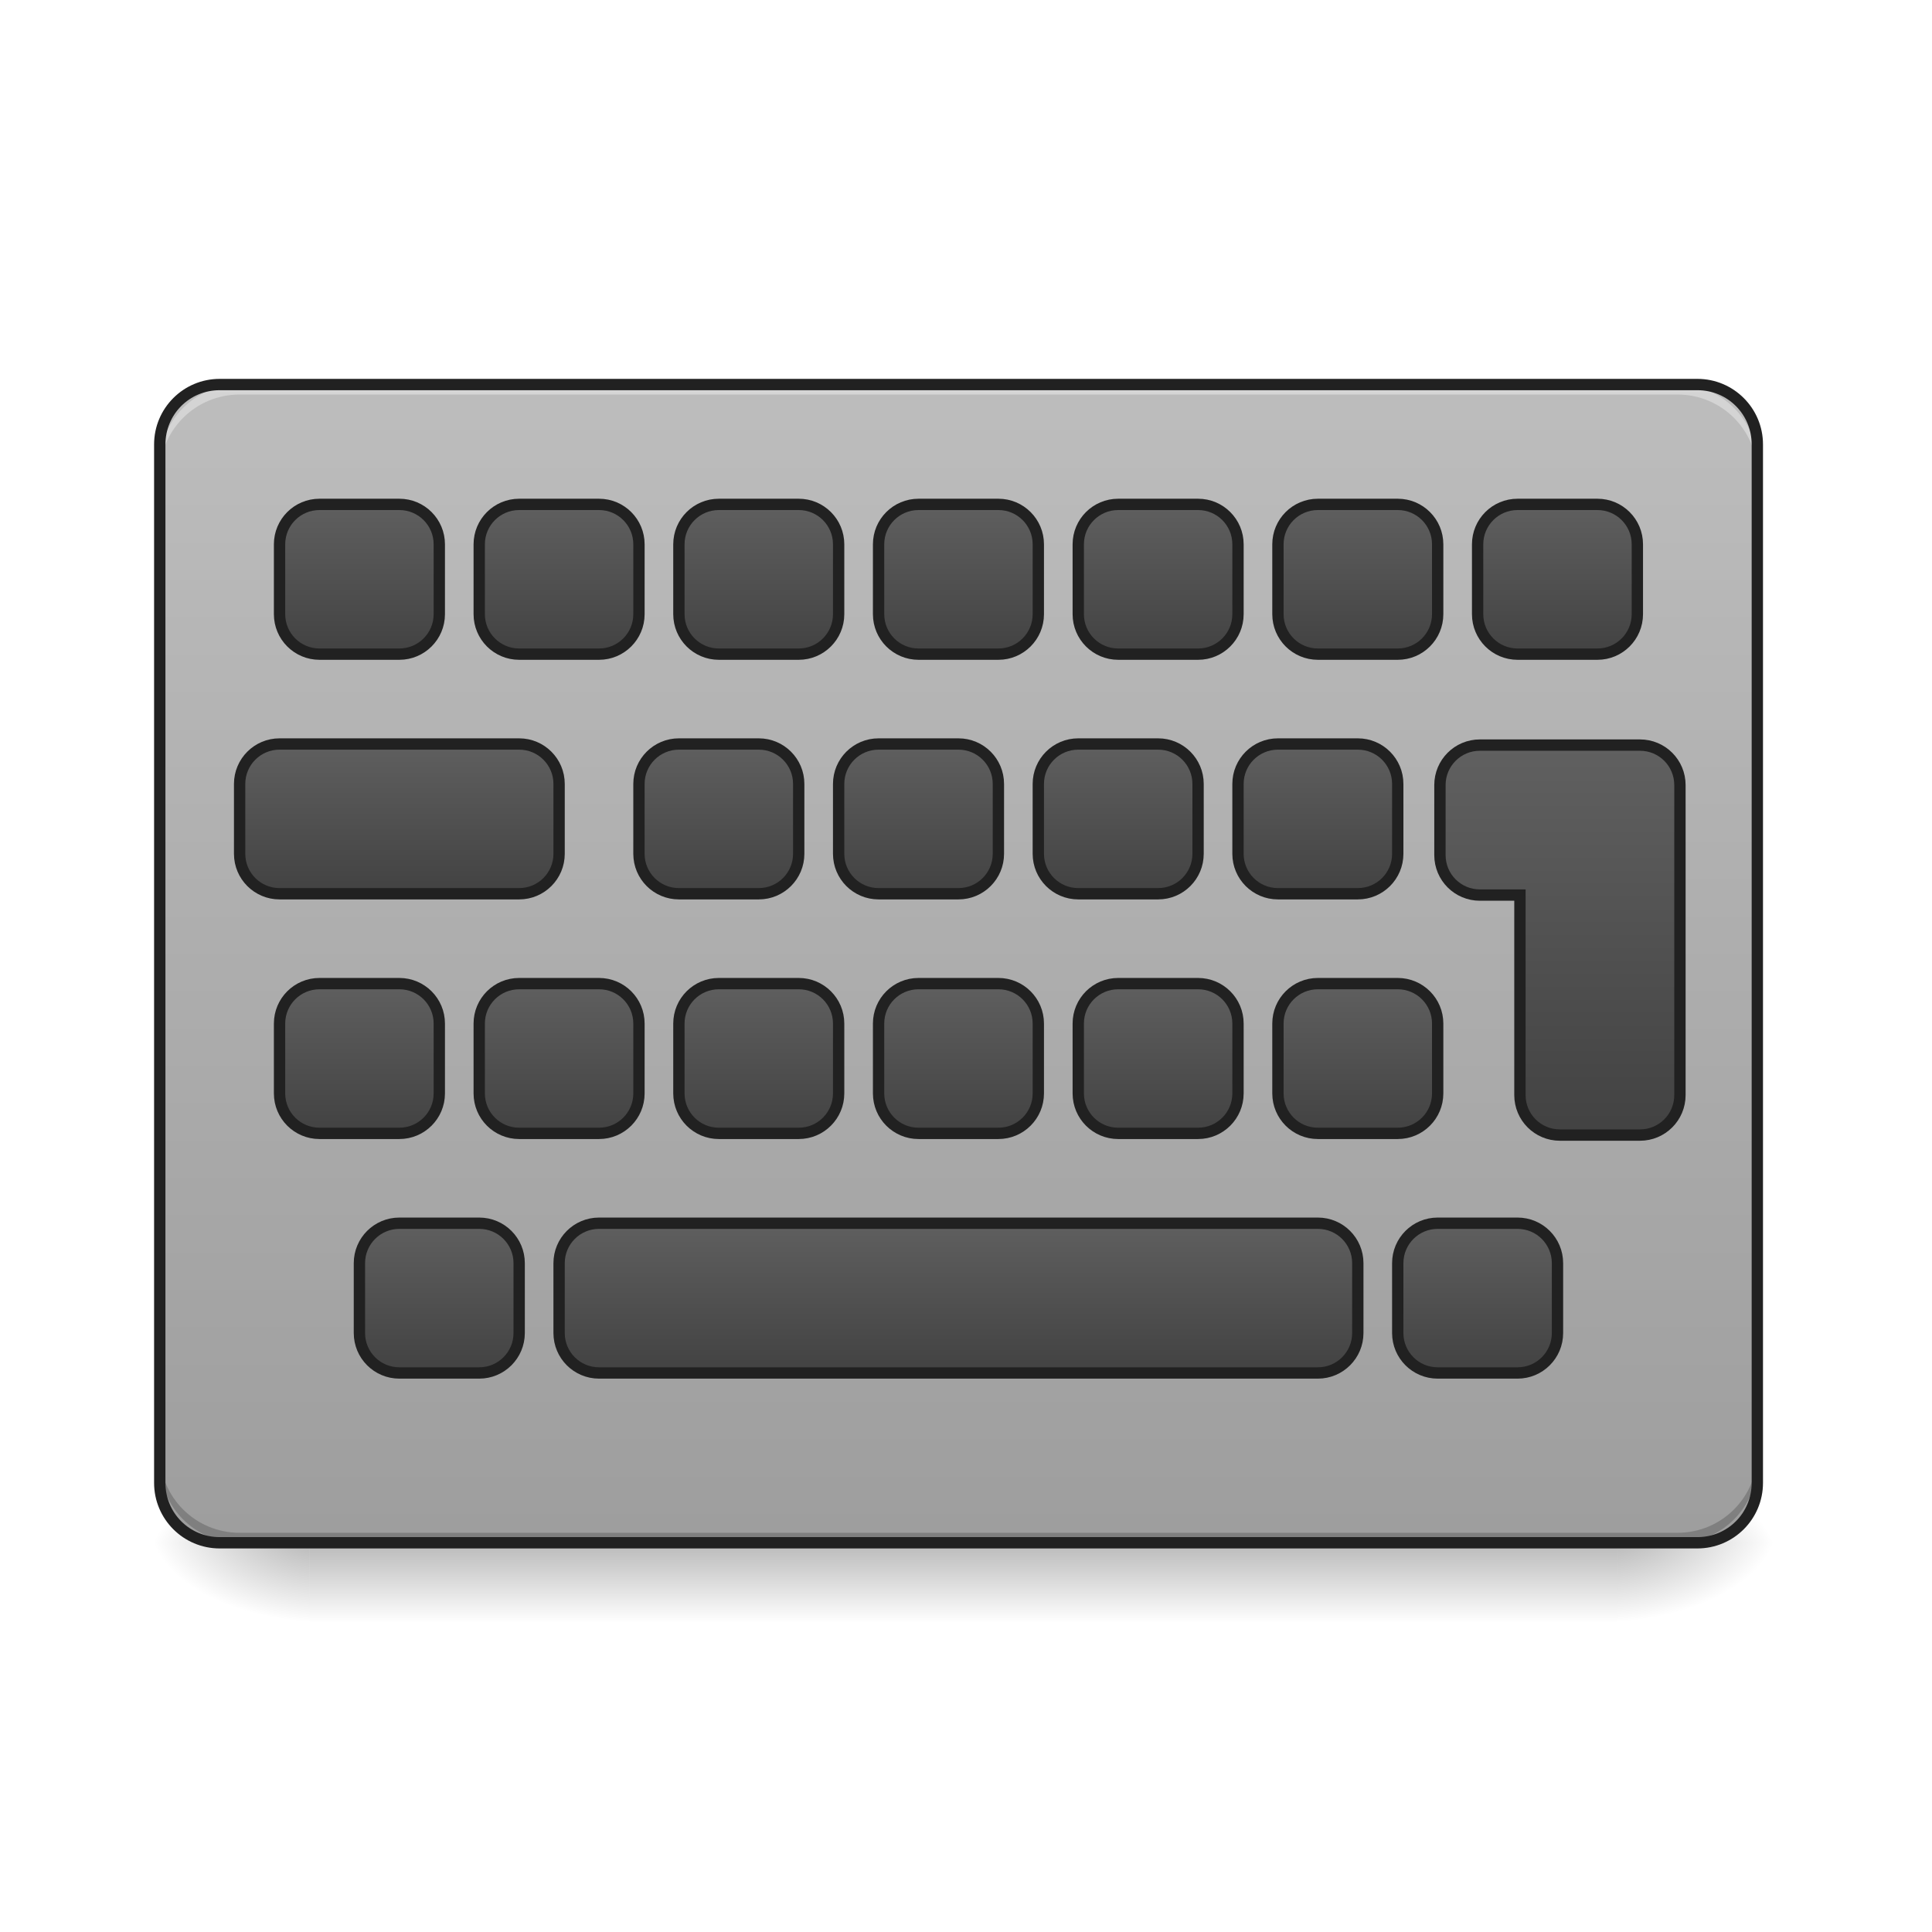 <?xml version="1.0" encoding="UTF-8"?>
<svg xmlns="http://www.w3.org/2000/svg" xmlns:xlink="http://www.w3.org/1999/xlink" width="512pt" height="512pt" viewBox="0 0 512 512" version="1.1">
<defs>
<linearGradient id="linear0" gradientUnits="userSpaceOnUse" x1="254" y1="233.5" x2="254" y2="254.667" gradientTransform="matrix(1,0,0,1,-0,175.329)">
<stop offset="0" style="stop-color:rgb(0%,0%,0%);stop-opacity:0.275;"/>
<stop offset="1" style="stop-color:rgb(0%,0%,0%);stop-opacity:0;"/>
</linearGradient>
<radialGradient id="radial0" gradientUnits="userSpaceOnUse" cx="450.909" cy="189.579" fx="450.909" fy="189.579" r="21.167" gradientTransform="matrix(0,-1.25,-2.25,-0,849.967,977.834)">
<stop offset="0" style="stop-color:rgb(0%,0%,0%);stop-opacity:0.314;"/>
<stop offset="0.222" style="stop-color:rgb(0%,0%,0%);stop-opacity:0.275;"/>
<stop offset="1" style="stop-color:rgb(0%,0%,0%);stop-opacity:0;"/>
</radialGradient>
<radialGradient id="radial1" gradientUnits="userSpaceOnUse" cx="450.909" cy="189.579" fx="450.909" fy="189.579" r="21.167" gradientTransform="matrix(-0,1.25,2.25,0,-339.272,-160.131)">
<stop offset="0" style="stop-color:rgb(0%,0%,0%);stop-opacity:0.314;"/>
<stop offset="0.222" style="stop-color:rgb(0%,0%,0%);stop-opacity:0.275;"/>
<stop offset="1" style="stop-color:rgb(0%,0%,0%);stop-opacity:0;"/>
</radialGradient>
<radialGradient id="radial2" gradientUnits="userSpaceOnUse" cx="450.909" cy="189.579" fx="450.909" fy="189.579" r="21.167" gradientTransform="matrix(-0,-1.25,2.25,-0,-339.272,977.834)">
<stop offset="0" style="stop-color:rgb(0%,0%,0%);stop-opacity:0.314;"/>
<stop offset="0.222" style="stop-color:rgb(0%,0%,0%);stop-opacity:0.275;"/>
<stop offset="1" style="stop-color:rgb(0%,0%,0%);stop-opacity:0;"/>
</radialGradient>
<radialGradient id="radial3" gradientUnits="userSpaceOnUse" cx="450.909" cy="189.579" fx="450.909" fy="189.579" r="21.167" gradientTransform="matrix(0,1.25,-2.25,0,849.967,-160.131)">
<stop offset="0" style="stop-color:rgb(0%,0%,0%);stop-opacity:0.314;"/>
<stop offset="0.222" style="stop-color:rgb(0%,0%,0%);stop-opacity:0.275;"/>
<stop offset="1" style="stop-color:rgb(0%,0%,0%);stop-opacity:0;"/>
</radialGradient>
<linearGradient id="linear1" gradientUnits="userSpaceOnUse" x1="254" y1="-139.562" x2="254" y2="167.354" gradientTransform="matrix(1,0,0,1,0,238.835)">
<stop offset="0" style="stop-color:rgb(74.118%,74.118%,74.118%);stop-opacity:1;"/>
<stop offset="1" style="stop-color:rgb(61.961%,61.961%,61.961%);stop-opacity:1;"/>
</linearGradient>
<linearGradient id="linear2" gradientUnits="userSpaceOnUse" x1="285.75" y1="135.604" x2="285.75" y2="177.938" gradientTransform="matrix(1,0,0,1,-31.75,-92.604)">
<stop offset="0" style="stop-color:rgb(38.039%,38.039%,38.039%);stop-opacity:1;"/>
<stop offset="1" style="stop-color:rgb(25.882%,25.882%,25.882%);stop-opacity:1;"/>
</linearGradient>
<linearGradient id="linear3" gradientUnits="userSpaceOnUse" x1="285.75" y1="135.604" x2="285.75" y2="177.938" gradientTransform="matrix(1,0,0,1,-31.75,-29.104)">
<stop offset="0" style="stop-color:rgb(38.039%,38.039%,38.039%);stop-opacity:1;"/>
<stop offset="1" style="stop-color:rgb(25.882%,25.882%,25.882%);stop-opacity:1;"/>
</linearGradient>
<linearGradient id="linear4" gradientUnits="userSpaceOnUse" x1="285.75" y1="135.604" x2="285.75" y2="177.938" gradientTransform="matrix(1,0,0,1,-42.333,-156.104)">
<stop offset="0" style="stop-color:rgb(38.039%,38.039%,38.039%);stop-opacity:1;"/>
<stop offset="1" style="stop-color:rgb(25.882%,25.882%,25.882%);stop-opacity:1;"/>
</linearGradient>
<linearGradient id="linear5" gradientUnits="userSpaceOnUse" x1="285.75" y1="135.604" x2="285.75" y2="177.938" gradientTransform="matrix(1,0,0,1,-31.75,-219.604)">
<stop offset="0" style="stop-color:rgb(38.039%,38.039%,38.039%);stop-opacity:1;"/>
<stop offset="1" style="stop-color:rgb(25.882%,25.882%,25.882%);stop-opacity:1;"/>
</linearGradient>
<linearGradient id="linear6" gradientUnits="userSpaceOnUse" x1="285.75" y1="135.604" x2="285.75" y2="177.938" gradientTransform="matrix(1,0,0,1,21.167,-92.604)">
<stop offset="0" style="stop-color:rgb(38.039%,38.039%,38.039%);stop-opacity:1;"/>
<stop offset="1" style="stop-color:rgb(25.882%,25.882%,25.882%);stop-opacity:1;"/>
</linearGradient>
<linearGradient id="linear7" gradientUnits="userSpaceOnUse" x1="285.75" y1="135.604" x2="285.75" y2="177.938" gradientTransform="matrix(1,0,0,1,10.583,-156.104)">
<stop offset="0" style="stop-color:rgb(38.039%,38.039%,38.039%);stop-opacity:1;"/>
<stop offset="1" style="stop-color:rgb(25.882%,25.882%,25.882%);stop-opacity:1;"/>
</linearGradient>
<linearGradient id="linear8" gradientUnits="userSpaceOnUse" x1="296.333" y1="135.604" x2="296.333" y2="177.938" gradientTransform="matrix(1,0,0,1,21.167,-219.604)">
<stop offset="0" style="stop-color:rgb(38.039%,38.039%,38.039%);stop-opacity:1;"/>
<stop offset="1" style="stop-color:rgb(25.882%,25.882%,25.882%);stop-opacity:1;"/>
</linearGradient>
<linearGradient id="linear9" gradientUnits="userSpaceOnUse" x1="285.75" y1="135.604" x2="285.75" y2="177.938" gradientTransform="matrix(1,0,0,1,74.083,-92.604)">
<stop offset="0" style="stop-color:rgb(38.039%,38.039%,38.039%);stop-opacity:1;"/>
<stop offset="1" style="stop-color:rgb(25.882%,25.882%,25.882%);stop-opacity:1;"/>
</linearGradient>
<linearGradient id="linear10" gradientUnits="userSpaceOnUse" x1="285.75" y1="135.604" x2="285.75" y2="177.938" gradientTransform="matrix(1,0,0,1,63.5,-156.104)">
<stop offset="0" style="stop-color:rgb(38.039%,38.039%,38.039%);stop-opacity:1;"/>
<stop offset="1" style="stop-color:rgb(25.882%,25.882%,25.882%);stop-opacity:1;"/>
</linearGradient>
<linearGradient id="linear11" gradientUnits="userSpaceOnUse" x1="285.75" y1="135.604" x2="285.75" y2="177.938" gradientTransform="matrix(1,0,0,1,74.083,-219.604)">
<stop offset="0" style="stop-color:rgb(38.039%,38.039%,38.039%);stop-opacity:1;"/>
<stop offset="1" style="stop-color:rgb(25.882%,25.882%,25.882%);stop-opacity:1;"/>
</linearGradient>
<linearGradient id="linear12" gradientUnits="userSpaceOnUse" x1="285.75" y1="135.604" x2="285.75" y2="241.438" gradientTransform="matrix(3.78,0,0,3.78,480,222.598)">
<stop offset="0" style="stop-color:rgb(38.039%,38.039%,38.039%);stop-opacity:1;"/>
<stop offset="1" style="stop-color:rgb(25.882%,25.882%,25.882%);stop-opacity:1;"/>
</linearGradient>
<linearGradient id="linear13" gradientUnits="userSpaceOnUse" x1="285.75" y1="135.604" x2="285.75" y2="177.938" gradientTransform="matrix(1,0,0,1,127,-219.604)">
<stop offset="0" style="stop-color:rgb(38.039%,38.039%,38.039%);stop-opacity:1;"/>
<stop offset="1" style="stop-color:rgb(25.882%,25.882%,25.882%);stop-opacity:1;"/>
</linearGradient>
<linearGradient id="linear14" gradientUnits="userSpaceOnUse" x1="285.75" y1="135.604" x2="285.75" y2="177.938" gradientTransform="matrix(1,0,0,1,-84.667,-92.604)">
<stop offset="0" style="stop-color:rgb(38.039%,38.039%,38.039%);stop-opacity:1;"/>
<stop offset="1" style="stop-color:rgb(25.882%,25.882%,25.882%);stop-opacity:1;"/>
</linearGradient>
<linearGradient id="linear15" gradientUnits="userSpaceOnUse" x1="285.75" y1="135.604" x2="285.75" y2="177.938" gradientTransform="matrix(1,0,0,1,-95.25,-156.104)">
<stop offset="0" style="stop-color:rgb(38.039%,38.039%,38.039%);stop-opacity:1;"/>
<stop offset="1" style="stop-color:rgb(25.882%,25.882%,25.882%);stop-opacity:1;"/>
</linearGradient>
<linearGradient id="linear16" gradientUnits="userSpaceOnUse" x1="285.75" y1="135.604" x2="285.75" y2="177.938" gradientTransform="matrix(1,0,0,1,-84.667,-219.604)">
<stop offset="0" style="stop-color:rgb(38.039%,38.039%,38.039%);stop-opacity:1;"/>
<stop offset="1" style="stop-color:rgb(25.882%,25.882%,25.882%);stop-opacity:1;"/>
</linearGradient>
<linearGradient id="linear17" gradientUnits="userSpaceOnUse" x1="285.75" y1="135.604" x2="285.75" y2="177.938" gradientTransform="matrix(1,0,0,1,-137.583,-92.604)">
<stop offset="0" style="stop-color:rgb(38.039%,38.039%,38.039%);stop-opacity:1;"/>
<stop offset="1" style="stop-color:rgb(25.882%,25.882%,25.882%);stop-opacity:1;"/>
</linearGradient>
<linearGradient id="linear18" gradientUnits="userSpaceOnUse" x1="285.75" y1="135.604" x2="285.75" y2="177.938" gradientTransform="matrix(1,0,0,1,-137.583,-219.604)">
<stop offset="0" style="stop-color:rgb(38.039%,38.039%,38.039%);stop-opacity:1;"/>
<stop offset="1" style="stop-color:rgb(25.882%,25.882%,25.882%);stop-opacity:1;"/>
</linearGradient>
<linearGradient id="linear19" gradientUnits="userSpaceOnUse" x1="285.75" y1="135.604" x2="285.75" y2="177.938" gradientTransform="matrix(1,0,0,1,-201.083,-156.104)">
<stop offset="0" style="stop-color:rgb(38.039%,38.039%,38.039%);stop-opacity:1;"/>
<stop offset="1" style="stop-color:rgb(25.882%,25.882%,25.882%);stop-opacity:1;"/>
</linearGradient>
<linearGradient id="linear20" gradientUnits="userSpaceOnUse" x1="285.75" y1="135.604" x2="285.75" y2="177.938" gradientTransform="matrix(1,0,0,1,-190.5,-219.604)">
<stop offset="0" style="stop-color:rgb(38.039%,38.039%,38.039%);stop-opacity:1;"/>
<stop offset="1" style="stop-color:rgb(25.882%,25.882%,25.882%);stop-opacity:1;"/>
</linearGradient>
<linearGradient id="linear21" gradientUnits="userSpaceOnUse" x1="285.75" y1="135.604" x2="285.75" y2="177.938" gradientTransform="matrix(1,0,0,1,105.833,-29.104)">
<stop offset="0" style="stop-color:rgb(38.039%,38.039%,38.039%);stop-opacity:1;"/>
<stop offset="1" style="stop-color:rgb(25.882%,25.882%,25.882%);stop-opacity:1;"/>
</linearGradient>
<linearGradient id="linear22" gradientUnits="userSpaceOnUse" x1="285.75" y1="135.604" x2="285.75" y2="177.938" gradientTransform="matrix(1,0,0,1,-169.333,-29.104)">
<stop offset="0" style="stop-color:rgb(38.039%,38.039%,38.039%);stop-opacity:1;"/>
<stop offset="1" style="stop-color:rgb(25.882%,25.882%,25.882%);stop-opacity:1;"/>
</linearGradient>
<linearGradient id="linear23" gradientUnits="userSpaceOnUse" x1="285.75" y1="135.604" x2="285.75" y2="177.938" gradientTransform="matrix(1,0,0,1,-190.5,-92.604)">
<stop offset="0" style="stop-color:rgb(38.039%,38.039%,38.039%);stop-opacity:1;"/>
<stop offset="1" style="stop-color:rgb(25.882%,25.882%,25.882%);stop-opacity:1;"/>
</linearGradient>
</defs>
<g id="surface1">
<path style=" stroke:none;fill-rule:nonzero;fill:url(#linear0);" d="M 82.027 408.852 L 428.664 408.852 L 428.664 430.02 L 82.027 430.02 Z M 82.027 408.852 "/>
<path style=" stroke:none;fill-rule:nonzero;fill:url(#radial0);" d="M 428.664 408.852 L 471.004 408.852 L 471.004 387.684 L 428.664 387.684 Z M 428.664 408.852 "/>
<path style=" stroke:none;fill-rule:nonzero;fill:url(#radial1);" d="M 82.027 408.852 L 39.691 408.852 L 39.691 430.02 L 82.027 430.02 Z M 82.027 408.852 "/>
<path style=" stroke:none;fill-rule:nonzero;fill:url(#radial2);" d="M 82.027 408.852 L 39.691 408.852 L 39.691 387.684 L 82.027 387.684 Z M 82.027 408.852 "/>
<path style=" stroke:none;fill-rule:nonzero;fill:url(#radial3);" d="M 428.664 408.852 L 471.004 408.852 L 471.004 430.02 L 428.664 430.02 Z M 428.664 408.852 "/>
<path style=" stroke:none;fill-rule:nonzero;fill:url(#linear1);" d="M 58.215 101.906 L 449.836 101.906 C 458.602 101.906 465.711 109.016 465.711 117.781 L 465.711 392.977 C 465.711 401.742 458.602 408.852 449.836 408.852 L 58.215 408.852 C 49.445 408.852 42.336 401.742 42.336 392.977 L 42.336 117.781 C 42.336 109.016 49.445 101.906 58.215 101.906 Z M 58.215 101.906 "/>
<path style=" stroke:none;fill-rule:nonzero;fill:rgb(0%,0%,0%);fill-opacity:0.196;" d="M 63.508 408.852 C 51.777 408.852 42.336 399.41 42.336 387.684 L 42.336 385.035 C 42.336 396.766 51.777 406.207 63.508 406.207 L 444.543 406.207 C 456.27 406.207 465.711 396.766 465.711 385.035 L 465.711 387.684 C 465.711 399.41 456.27 408.852 444.543 408.852 Z M 63.508 408.852 "/>
<path style=" stroke:none;fill-rule:nonzero;fill:rgb(90.196%,90.196%,90.196%);fill-opacity:0.588;" d="M 63.508 101.906 C 51.777 101.906 42.336 111.348 42.336 123.074 L 42.336 125.719 C 42.336 113.992 51.777 104.551 63.508 104.551 L 444.543 104.551 C 456.27 104.551 465.711 113.992 465.711 125.719 L 465.711 123.074 C 465.711 111.348 456.27 101.906 444.543 101.906 Z M 63.508 101.906 "/>
<path style="fill-rule:nonzero;fill:url(#linear2);stroke-width:3;stroke-linecap:round;stroke-linejoin:miter;stroke:rgb(12.941%,12.941%,12.941%);stroke-opacity:1;stroke-miterlimit:4;" d="M 243.418 45.647 L 264.584 45.647 C 270.427 45.647 275.165 50.385 275.165 56.228 L 275.165 74.75 C 275.165 80.597 270.427 85.335 264.584 85.335 L 243.418 85.335 C 237.571 85.335 232.833 80.597 232.833 74.75 L 232.833 56.228 C 232.833 50.385 237.571 45.647 243.418 45.647 Z M 243.418 45.647 " transform="matrix(1,0,0,1,0,215.021)"/>
<path style="fill-rule:nonzero;fill:url(#linear3);stroke-width:3;stroke-linecap:round;stroke-linejoin:miter;stroke:rgb(12.941%,12.941%,12.941%);stroke-opacity:1;stroke-miterlimit:4;" d="M 158.75 109.145 L 349.252 109.145 C 355.095 109.145 359.833 113.883 359.833 119.73 L 359.833 138.251 C 359.833 144.095 355.095 148.832 349.252 148.832 L 158.75 148.832 C 152.903 148.832 148.166 144.095 148.166 138.251 L 148.166 119.73 C 148.166 113.883 152.903 109.145 158.75 109.145 Z M 158.75 109.145 " transform="matrix(1,0,0,1,0,215.021)"/>
<path style=" stroke:none;fill-rule:nonzero;fill:rgb(12.941%,12.941%,12.941%);fill-opacity:1;" d="M 58.215 100.406 C 48.613 100.406 40.836 108.184 40.836 117.781 L 40.836 392.977 C 40.836 402.574 48.613 410.352 58.215 410.352 L 449.832 410.352 C 459.434 410.352 467.211 402.574 467.211 392.977 L 467.211 117.781 C 467.211 108.184 459.434 100.406 449.832 100.406 Z M 58.215 103.406 L 449.832 103.406 C 457.824 103.406 464.211 109.793 464.211 117.781 L 464.211 392.977 C 464.211 400.965 457.824 407.352 449.832 407.352 L 58.215 407.352 C 50.223 407.352 43.84 400.965 43.84 392.977 L 43.84 117.781 C 43.84 109.793 50.223 103.406 58.215 103.406 Z M 58.215 103.406 "/>
<path style="fill-rule:nonzero;fill:url(#linear4);stroke-width:3;stroke-linecap:round;stroke-linejoin:miter;stroke:rgb(12.941%,12.941%,12.941%);stroke-opacity:1;stroke-miterlimit:4;" d="M 232.833 -17.855 L 253.999 -17.855 C 259.846 -17.855 264.584 -13.117 264.584 -7.27 L 264.584 11.252 C 264.584 17.095 259.846 21.833 253.999 21.833 L 232.833 21.833 C 226.99 21.833 222.248 17.095 222.248 11.252 L 222.248 -7.27 C 222.248 -13.117 226.99 -17.855 232.833 -17.855 Z M 232.833 -17.855 " transform="matrix(1,0,0,1,0,215.021)"/>
<path style="fill-rule:nonzero;fill:url(#linear5);stroke-width:3;stroke-linecap:round;stroke-linejoin:miter;stroke:rgb(12.941%,12.941%,12.941%);stroke-opacity:1;stroke-miterlimit:4;" d="M 243.418 -81.353 L 264.584 -81.353 C 270.427 -81.353 275.165 -76.615 275.165 -70.772 L 275.165 -52.25 C 275.165 -46.407 270.427 -41.665 264.584 -41.665 L 243.418 -41.665 C 237.571 -41.665 232.833 -46.407 232.833 -52.25 L 232.833 -70.772 C 232.833 -76.615 237.571 -81.353 243.418 -81.353 Z M 243.418 -81.353 " transform="matrix(1,0,0,1,0,215.021)"/>
<path style="fill-rule:nonzero;fill:url(#linear6);stroke-width:3;stroke-linecap:round;stroke-linejoin:miter;stroke:rgb(12.941%,12.941%,12.941%);stroke-opacity:1;stroke-miterlimit:4;" d="M 296.335 45.647 L 317.501 45.647 C 323.344 45.647 328.082 50.385 328.082 56.228 L 328.082 74.75 C 328.082 80.597 323.344 85.335 317.501 85.335 L 296.335 85.335 C 290.488 85.335 285.75 80.597 285.75 74.75 L 285.75 56.228 C 285.75 50.385 290.488 45.647 296.335 45.647 Z M 296.335 45.647 " transform="matrix(1,0,0,1,0,215.021)"/>
<path style="fill-rule:nonzero;fill:url(#linear7);stroke-width:3;stroke-linecap:round;stroke-linejoin:miter;stroke:rgb(12.941%,12.941%,12.941%);stroke-opacity:1;stroke-miterlimit:4;" d="M 285.75 -17.855 L 306.916 -17.855 C 312.763 -17.855 317.501 -13.117 317.501 -7.27 L 317.501 11.252 C 317.501 17.095 312.763 21.833 306.916 21.833 L 285.75 21.833 C 279.907 21.833 275.165 17.095 275.165 11.252 L 275.165 -7.27 C 275.165 -13.117 279.907 -17.855 285.75 -17.855 Z M 285.75 -17.855 " transform="matrix(1,0,0,1,0,215.021)"/>
<path style="fill-rule:nonzero;fill:url(#linear8);stroke-width:3;stroke-linecap:round;stroke-linejoin:miter;stroke:rgb(12.941%,12.941%,12.941%);stroke-opacity:1;stroke-miterlimit:4;" d="M 296.335 -81.353 L 317.501 -81.353 C 323.344 -81.353 328.082 -76.615 328.082 -70.772 L 328.082 -52.25 C 328.082 -46.407 323.344 -41.665 317.501 -41.665 L 296.335 -41.665 C 290.488 -41.665 285.75 -46.407 285.75 -52.25 L 285.75 -70.772 C 285.75 -76.615 290.488 -81.353 296.335 -81.353 Z M 296.335 -81.353 " transform="matrix(1,0,0,1,0,215.021)"/>
<path style="fill-rule:nonzero;fill:url(#linear9);stroke-width:3;stroke-linecap:round;stroke-linejoin:miter;stroke:rgb(12.941%,12.941%,12.941%);stroke-opacity:1;stroke-miterlimit:4;" d="M 349.252 45.647 L 370.418 45.647 C 376.261 45.647 380.999 50.385 380.999 56.228 L 380.999 74.75 C 380.999 80.597 376.261 85.335 370.418 85.335 L 349.252 85.335 C 343.405 85.335 338.667 80.597 338.667 74.75 L 338.667 56.228 C 338.667 50.385 343.405 45.647 349.252 45.647 Z M 349.252 45.647 " transform="matrix(1,0,0,1,0,215.021)"/>
<path style="fill-rule:nonzero;fill:url(#linear10);stroke-width:3;stroke-linecap:round;stroke-linejoin:miter;stroke:rgb(12.941%,12.941%,12.941%);stroke-opacity:1;stroke-miterlimit:4;" d="M 338.667 -17.855 L 359.833 -17.855 C 365.68 -17.855 370.418 -13.117 370.418 -7.27 L 370.418 11.252 C 370.418 17.095 365.68 21.833 359.833 21.833 L 338.667 21.833 C 332.82 21.833 328.082 17.095 328.082 11.252 L 328.082 -7.27 C 328.082 -13.117 332.82 -17.855 338.667 -17.855 Z M 338.667 -17.855 " transform="matrix(1,0,0,1,0,215.021)"/>
<path style="fill-rule:nonzero;fill:url(#linear11);stroke-width:3;stroke-linecap:round;stroke-linejoin:miter;stroke:rgb(12.941%,12.941%,12.941%);stroke-opacity:1;stroke-miterlimit:4;" d="M 349.252 -81.353 L 370.418 -81.353 C 376.261 -81.353 380.999 -76.615 380.999 -70.772 L 380.999 -52.25 C 380.999 -46.407 376.261 -41.665 370.418 -41.665 L 349.252 -41.665 C 343.405 -41.665 338.667 -46.407 338.667 -52.25 L 338.667 -70.772 C 338.667 -76.615 343.405 -81.353 349.252 -81.353 Z M 349.252 -81.353 " transform="matrix(1,0,0,1,0,215.021)"/>
<path style="fill-rule:nonzero;fill:url(#linear12);stroke-width:11.339;stroke-linecap:round;stroke-linejoin:miter;stroke:rgb(12.941%,12.941%,12.941%);stroke-opacity:1;stroke-miterlimit:4;" d="M 1480.001 745.116 C 1457.843 745.116 1439.995 762.964 1439.995 785.122 L 1439.995 855.11 C 1439.995 877.283 1457.843 895.116 1480.001 895.116 L 1519.993 895.116 L 1519.993 1095.117 C 1519.993 1117.275 1537.84 1135.123 1559.999 1135.123 L 1639.996 1135.123 C 1662.154 1135.123 1680.002 1117.275 1680.002 1095.117 L 1680.002 785.122 C 1680.002 762.964 1662.154 745.116 1639.996 745.116 Z M 1480.001 745.116 " transform="matrix(0.265,0,0,0.265,0,0)"/>
<path style="fill-rule:nonzero;fill:url(#linear13);stroke-width:3;stroke-linecap:round;stroke-linejoin:miter;stroke:rgb(12.941%,12.941%,12.941%);stroke-opacity:1;stroke-miterlimit:4;" d="M 402.169 -81.353 L 423.335 -81.353 C 429.178 -81.353 433.916 -76.615 433.916 -70.772 L 433.916 -52.25 C 433.916 -46.407 429.178 -41.665 423.335 -41.665 L 402.169 -41.665 C 396.322 -41.665 391.584 -46.407 391.584 -52.25 L 391.584 -70.772 C 391.584 -76.615 396.322 -81.353 402.169 -81.353 Z M 402.169 -81.353 " transform="matrix(1,0,0,1,0,215.021)"/>
<path style="fill-rule:nonzero;fill:url(#linear14);stroke-width:3;stroke-linecap:round;stroke-linejoin:miter;stroke:rgb(12.941%,12.941%,12.941%);stroke-opacity:1;stroke-miterlimit:4;" d="M 190.501 45.647 L 211.667 45.647 C 217.51 45.647 222.248 50.385 222.248 56.228 L 222.248 74.75 C 222.248 80.597 217.51 85.335 211.667 85.335 L 190.501 85.335 C 184.654 85.335 179.916 80.597 179.916 74.75 L 179.916 56.228 C 179.916 50.385 184.654 45.647 190.501 45.647 Z M 190.501 45.647 " transform="matrix(1,0,0,1,0,215.021)"/>
<path style="fill-rule:nonzero;fill:url(#linear15);stroke-width:3;stroke-linecap:round;stroke-linejoin:miter;stroke:rgb(12.941%,12.941%,12.941%);stroke-opacity:1;stroke-miterlimit:4;" d="M 179.916 -17.855 L 201.082 -17.855 C 206.929 -17.855 211.667 -13.117 211.667 -7.27 L 211.667 11.252 C 211.667 17.095 206.929 21.833 201.082 21.833 L 179.916 21.833 C 174.073 21.833 169.331 17.095 169.331 11.252 L 169.331 -7.27 C 169.331 -13.117 174.073 -17.855 179.916 -17.855 Z M 179.916 -17.855 " transform="matrix(1,0,0,1,0,215.021)"/>
<path style="fill-rule:nonzero;fill:url(#linear16);stroke-width:3;stroke-linecap:round;stroke-linejoin:miter;stroke:rgb(12.941%,12.941%,12.941%);stroke-opacity:1;stroke-miterlimit:4;" d="M 190.501 -81.353 L 211.667 -81.353 C 217.51 -81.353 222.248 -76.615 222.248 -70.772 L 222.248 -52.25 C 222.248 -46.407 217.51 -41.665 211.667 -41.665 L 190.501 -41.665 C 184.654 -41.665 179.916 -46.407 179.916 -52.25 L 179.916 -70.772 C 179.916 -76.615 184.654 -81.353 190.501 -81.353 Z M 190.501 -81.353 " transform="matrix(1,0,0,1,0,215.021)"/>
<path style="fill-rule:nonzero;fill:url(#linear17);stroke-width:3;stroke-linecap:round;stroke-linejoin:miter;stroke:rgb(12.941%,12.941%,12.941%);stroke-opacity:1;stroke-miterlimit:4;" d="M 137.585 45.647 L 158.75 45.647 C 164.594 45.647 169.331 50.385 169.331 56.228 L 169.331 74.75 C 169.331 80.597 164.594 85.335 158.75 85.335 L 137.585 85.335 C 131.737 85.335 127 80.597 127 74.75 L 127 56.228 C 127 50.385 131.737 45.647 137.585 45.647 Z M 137.585 45.647 " transform="matrix(1,0,0,1,0,215.021)"/>
<path style="fill-rule:nonzero;fill:url(#linear18);stroke-width:3;stroke-linecap:round;stroke-linejoin:miter;stroke:rgb(12.941%,12.941%,12.941%);stroke-opacity:1;stroke-miterlimit:4;" d="M 137.585 -81.353 L 158.75 -81.353 C 164.594 -81.353 169.331 -76.615 169.331 -70.772 L 169.331 -52.25 C 169.331 -46.407 164.594 -41.665 158.75 -41.665 L 137.585 -41.665 C 131.737 -41.665 127 -46.407 127 -52.25 L 127 -70.772 C 127 -76.615 131.737 -81.353 137.585 -81.353 Z M 137.585 -81.353 " transform="matrix(1,0,0,1,0,215.021)"/>
<path style="fill-rule:nonzero;fill:url(#linear19);stroke-width:3;stroke-linecap:round;stroke-linejoin:miter;stroke:rgb(12.941%,12.941%,12.941%);stroke-opacity:1;stroke-miterlimit:4;" d="M 74.083 -17.855 L 137.585 -17.855 C 143.428 -17.855 148.166 -13.117 148.166 -7.27 L 148.166 11.252 C 148.166 17.095 143.428 21.833 137.585 21.833 L 74.083 21.833 C 68.24 21.833 63.502 17.095 63.502 11.252 L 63.502 -7.27 C 63.502 -13.117 68.24 -17.855 74.083 -17.855 Z M 74.083 -17.855 " transform="matrix(1,0,0,1,0,215.021)"/>
<path style="fill-rule:nonzero;fill:url(#linear20);stroke-width:3;stroke-linecap:round;stroke-linejoin:miter;stroke:rgb(12.941%,12.941%,12.941%);stroke-opacity:1;stroke-miterlimit:4;" d="M 84.668 -81.353 L 105.834 -81.353 C 111.677 -81.353 116.419 -76.615 116.419 -70.772 L 116.419 -52.25 C 116.419 -46.407 111.677 -41.665 105.834 -41.665 L 84.668 -41.665 C 78.821 -41.665 74.083 -46.407 74.083 -52.25 L 74.083 -70.772 C 74.083 -76.615 78.821 -81.353 84.668 -81.353 Z M 84.668 -81.353 " transform="matrix(1,0,0,1,0,215.021)"/>
<path style="fill-rule:nonzero;fill:url(#linear21);stroke-width:3;stroke-linecap:round;stroke-linejoin:miter;stroke:rgb(12.941%,12.941%,12.941%);stroke-opacity:1;stroke-miterlimit:4;" d="M 380.999 109.145 L 402.165 109.145 C 408.012 109.145 412.75 113.883 412.75 119.73 L 412.75 138.251 C 412.75 144.095 408.012 148.832 402.165 148.832 L 380.999 148.832 C 375.156 148.832 370.418 144.095 370.418 138.251 L 370.418 119.73 C 370.418 113.883 375.156 109.145 380.999 109.145 Z M 380.999 109.145 " transform="matrix(1,0,0,1,0,215.021)"/>
<path style="fill-rule:nonzero;fill:url(#linear22);stroke-width:3;stroke-linecap:round;stroke-linejoin:miter;stroke:rgb(12.941%,12.941%,12.941%);stroke-opacity:1;stroke-miterlimit:4;" d="M 105.834 109.145 L 127 109.145 C 132.847 109.145 137.585 113.883 137.585 119.73 L 137.585 138.251 C 137.585 144.095 132.847 148.832 127 148.832 L 105.834 148.832 C 99.987 148.832 95.249 144.095 95.249 138.251 L 95.249 119.73 C 95.249 113.883 99.987 109.145 105.834 109.145 Z M 105.834 109.145 " transform="matrix(1,0,0,1,0,215.021)"/>
<path style="fill-rule:nonzero;fill:url(#linear23);stroke-width:3;stroke-linecap:round;stroke-linejoin:miter;stroke:rgb(12.941%,12.941%,12.941%);stroke-opacity:1;stroke-miterlimit:4;" d="M 84.668 45.647 L 105.834 45.647 C 111.677 45.647 116.419 50.385 116.419 56.228 L 116.419 74.75 C 116.419 80.597 111.677 85.335 105.834 85.335 L 84.668 85.335 C 78.821 85.335 74.083 80.597 74.083 74.75 L 74.083 56.228 C 74.083 50.385 78.821 45.647 84.668 45.647 Z M 84.668 45.647 " transform="matrix(1,0,0,1,0,215.021)"/>
</g>
</svg>
